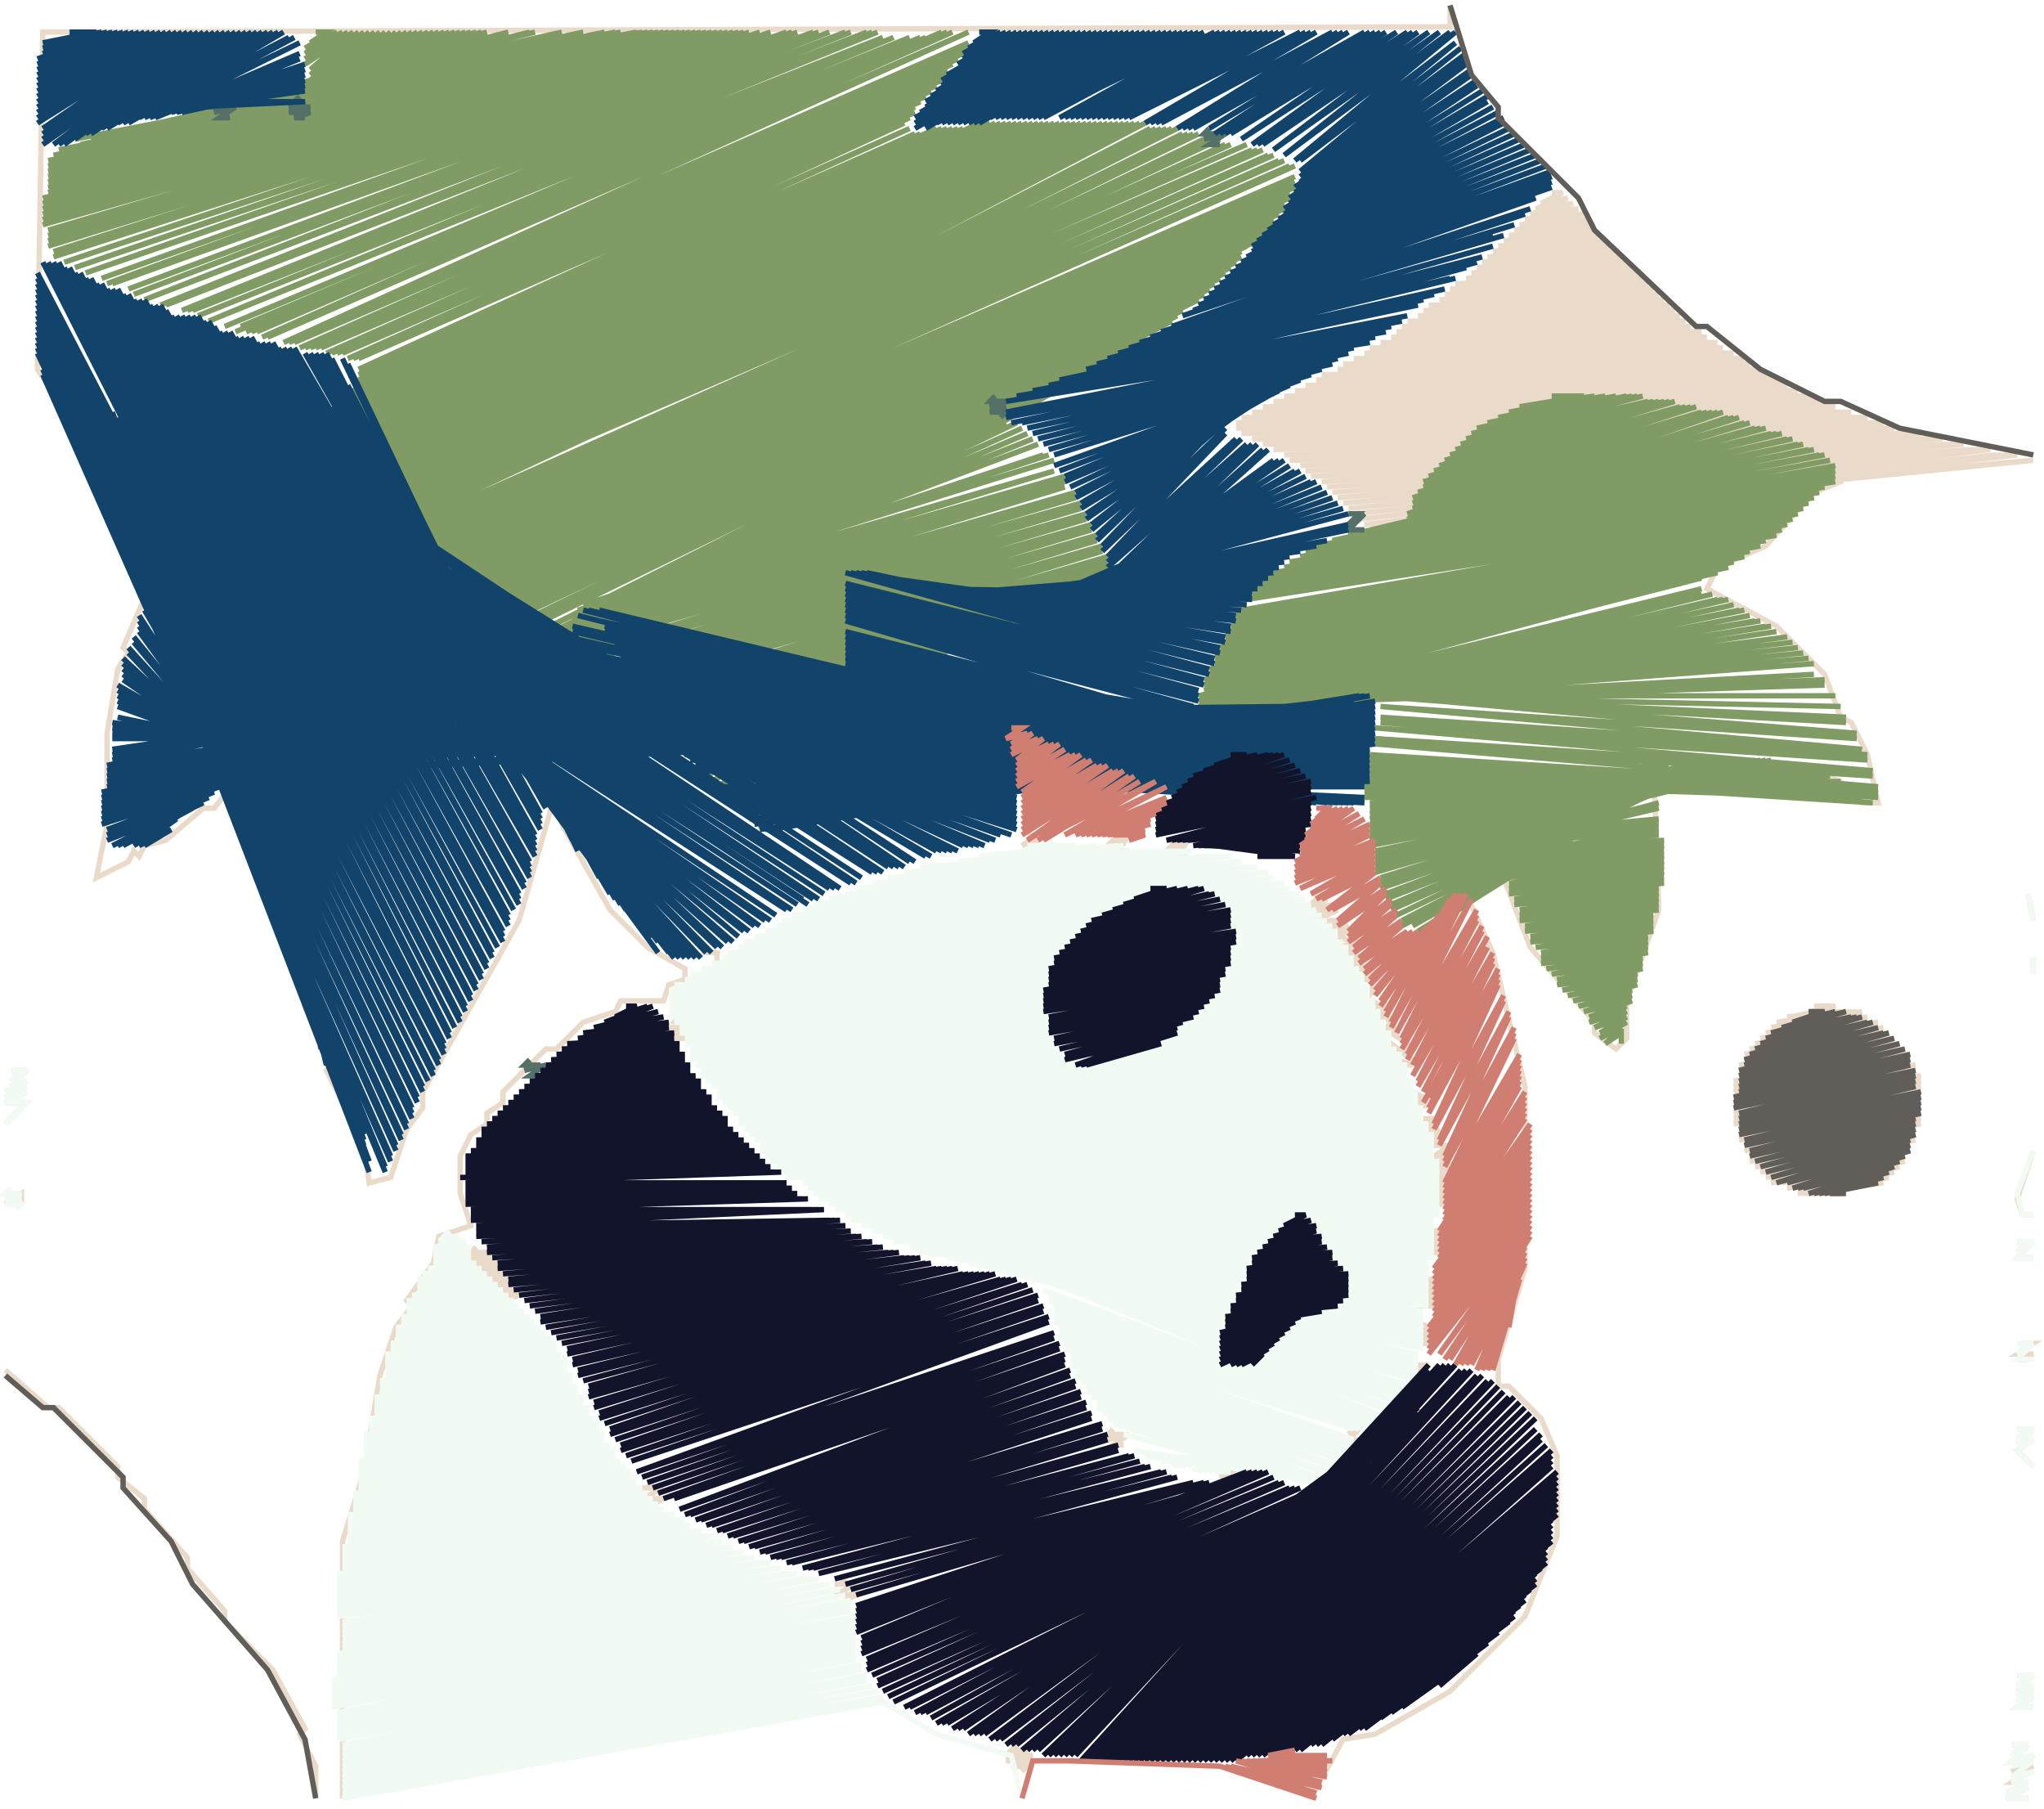 <svg height="338" viewBox="0 0 382 338" width="382" xmlns="http://www.w3.org/2000/svg">
<rect fill="white" height="100%" width="100%"/>
<path d="M271,1 L271,5 L8,6 L7,69 L9,72 L18,76 L19,78 L20,77 L28,82 L40,86 L40,90 L32,100 L23,121 L24,122 L22,125 L20,137 L20,154 L18,164 L24,161 L25,159 L26,160 L27,158 L31,157 L38,151 L40,151 L44,146 L46,146 L51,141 L52,137 L55,137 L55,178 L57,188 L62,199 L61,200 L68,214 L69,221 L73,220 L76,211 L79,207 L79,204 L97,172 L103,151 L105,151 L105,154 L114,170 L121,177 L128,181 L128,183 L125,184 L124,187 L116,187 L115,189 L109,191 L104,196 L102,196 L94,204 L94,206 L91,208 L91,210 L88,212 L86,216 L86,223 L88,229 L82,231 L81,236 L76,243 L77,244 L74,248 L71,257 L68,275 L64,288 L64,336" fill="none" stroke="rgb(233, 218, 202)" stroke-width="1"/>
<path d="M290,36 L292,36 L288,38 L293,37 L287,39 L294,38 L286,40 L295,39 L285,41 L296,40 L284,42 L297,41 L283,43 L298,42 L282,44 L298,43 L281,45 L299,44 L280,46 L300,45 L279,47 L301,46 L278,48 L302,47 L277,49 L303,48 L276,50 L304,49 L275,51 L305,50 L274,52 L306,51 L273,53 L307,52 L272,53 L308,53 L271,54 L309,54 L270,55 L310,55 L269,56 L311,56 L268,57 L312,57 L267,57 L313,58 L266,58 L314,59 L265,59 L315,60 L264,60 L316,61 L263,60 L317,62 L262,61 L318,62 L261,62 L319,63 L260,63 L320,64 L259,64 L321,64 L258,64 L322,65 L257,65 L323,66 L256,65 L324,66 L255,66 L325,67 L254,67 L326,67 L253,67 L327,68 L252,68 L328,69 L251,68 L329,69 L250,69 L330,70 L249,70 L331,70 L248,70 L332,71 L247,70 L333,71 L246,71 L334,72 L245,72 L335,73 L244,72 L336,73 L243,73 L337,74 L242,73 L338,74 L241,74 L339,74 L240,74 L340,75 L239,75 L341,75 L238,75 L342,76 L237,76 L343,76 L236,76 L344,77 L235,77 L345,77 L234,77 L346,77 L233,78 L347,78 L232,78 L348,78 L231,79 L349,78 L231,80 L350,79 L232,81 L351,79 L234,82 L352,79 L235,82 L353,80 L236,83 L354,80 L237,83 L355,81 L238,84 L357,81 L240,85 L358,81 L241,86 L359,81 L242,86 L360,82 L243,87 L361,82 L244,88 L362,82 L245,89 L363,82 L246,89 L364,83 L247,90 L365,83 L248,91 L366,83 L249,92 L367,83 L250,93 L368,84 L251,94 L369,84 L252,95 L370,84 L253,96 L371,84 L254,97 L372,84 L255,98 L373,85 L256,98 L374,85 L257,98 L375,85 L258,98 L376,85 L259,98 L377,85 L260,98 L380,86 L262,96 L265,90 L277,78 L292,73 L305,73 L316,75 L342,85 L344,87 L344,90 L339,92 L330,102 L321,106 L319,110 L332,117 L341,126 L344,134 L346,135 L349,141 L351,150 L348,150 L344,146 L336,143 L309,142 L310,170 L304,187 L304,194 L302,196 L298,193 L298,191 L286,177 L281,164 L281,157 L278,156 L276,161 L274,162 L274,167 L279,178 L285,203 L285,237 L280,254 L280,259 L282,259 L288,265 L291,272 L291,287 L285,302 L271,316 L257,324 L251,325 L245,336" fill="none" stroke="rgb(233, 218, 202)" stroke-width="1"/>
<path d="M192,156 L194,156 L191,158 L195,156 L192,159 L194,159" fill="none" stroke="rgb(233, 218, 202)" stroke-width="1"/>
<path d="M207,156 L209,156 L207,158 L210,156 L207,159 L211,156 L209,159 L211,159" fill="none" stroke="rgb(233, 218, 202)" stroke-width="1"/>
<path d="M218,157 L220,157 L218,159 L221,157 L218,160 L222,157 L220,160 L222,160" fill="none" stroke="rgb(233, 218, 202)" stroke-width="1"/>
<path d="M245,167 L247,167 L245,169 L248,168 L245,170 L249,169 L246,171 L250,170 L246,172 L251,172 L247,173 L252,173 L248,174 L253,174 L249,175 L254,176 L250,177 L254,177 L251,178 L254,178 L251,179 L254,179 L252,180 L256,181 L253,182 L257,181 L254,183 L258,183 L254,184 L258,184 L254,185 L258,185 L255,186 L258,188 L257,189 L259,187 L257,190 L260,188 L257,191 L261,190 L258,193 L261,192 L260,193 L263,195 L262,196 L264,196 L261,196 L264,198 L260,195 L261,198 L264,199 L261,199 L262,200" fill="none" stroke="rgb(233, 218, 202)" stroke-width="1"/>
<path d="M379,167 L380,172" fill="none" stroke="rgb(233, 218, 202)" stroke-width="1"/>
<path d="M204,168 L203,169 L206,169 L203,170 L206,170 L203,171 L206,171 L205,172" fill="none" stroke="rgb(233, 218, 202)" stroke-width="1"/>
<path d="M131,178 L134,178 L134,181 L131,182" fill="none" stroke="rgb(233, 218, 202)" stroke-width="1"/>
<path d="M380,179 L380,182" fill="none" stroke="rgb(233, 218, 202)" stroke-width="1"/>
<path d="M339,188 L343,188 L335,190 L344,189 L334,190 L345,189 L333,191 L346,189 L332,191 L347,189 L331,192 L348,189 L330,193 L349,190 L329,194 L350,191 L328,195 L351,191 L327,196 L352,192 L326,197 L353,193 L326,198 L354,194 L325,199 L355,195 L325,200 L356,196 L325,201 L357,197 L324,202 L357,198 L324,203 L358,199 L324,204 L358,200 L324,205 L359,201 L324,206 L359,202 L324,207 L359,203 L324,208 L359,204 L324,209 L359,205 L324,210 L359,206 L325,211 L359,207 L325,212 L359,208 L325,213 L359,209 L326,214 L359,210 L326,215 L358,211 L327,216 L358,212 L327,217 L358,213 L328,218 L357,214 L329,219 L357,215 L330,220 L356,216 L331,221 L356,217 L333,221 L355,218 L334,222 L354,219 L335,222 L353,220 L336,223 L352,221 L337,223 L350,221 L338,223 L344,223" fill="none" stroke="rgb(233, 218, 202)" stroke-width="1"/>
<path d="M222,189 L224,189 L222,191 L225,189 L222,192 L225,192" fill="none" stroke="rgb(233, 218, 202)" stroke-width="1"/>
<path d="M127,190 L126,191 L128,192 L125,192 L128,193 L125,193 L128,194 L126,194" fill="none" stroke="rgb(233, 218, 202)" stroke-width="1"/>
<path d="M2,200 L4,200 L2,202 L5,200 L2,203 L5,202 L1,204 L5,203 L1,205 L5,204 L1,206 L5,206 L1,210" fill="none" stroke="rgb(233, 218, 202)" stroke-width="1"/>
<path d="M264,204 L266,205 L264,206 L267,205 L265,207 L268,206" fill="none" stroke="rgb(233, 218, 202)" stroke-width="1"/>
<path d="M266,209 L268,209 L266,211 L269,209 L266,212 L269,211 L267,213 L270,212 L267,214 L271,214 L268,216 L271,215 L268,217 L271,216 L268,218 L271,217 L268,219 L271,218 L268,220 L271,219 L268,221 L271,220 L268,222 L271,221 L268,223 L271,222 L268,224 L271,223 L268,225 L271,225" fill="none" stroke="rgb(233, 218, 202)" stroke-width="1"/>
<path d="M380,215 L377,224 L378,227 L380,227" fill="none" stroke="rgb(233, 218, 202)" stroke-width="1"/>
<path d="M1,223 L3,223 L1,225 L4,223 L4,225" fill="none" stroke="rgb(233, 218, 202)" stroke-width="1"/>
<path d="M267,230 L269,230 L267,232 L270,230 L267,233 L270,232 L267,234 L270,234" fill="none" stroke="rgb(233, 218, 202)" stroke-width="1"/>
<path d="M380,230" fill="none" stroke="rgb(233, 218, 202)" stroke-width="1"/>
<path d="M377,232 L379,232 L377,234 L380,232 L377,235 L380,235" fill="none" stroke="rgb(233, 218, 202)" stroke-width="1"/>
<path d="M86,233" fill="none" stroke="rgb(233, 218, 202)" stroke-width="1"/>
<path d="M89,233 L88,234 L91,234 L88,235 L92,235 L88,236 L93,236 L88,237 L93,237 L89,238 L94,238 L90,239 L95,239 L91,240 L96,240 L92,241 L97,241 L93,242 L97,242 L94,243 L96,243" fill="none" stroke="rgb(233, 218, 202)" stroke-width="1"/>
<path d="M251,234 L250,235 L252,235 L249,235 L253,235 L249,237 L253,237 L251,238" fill="none" stroke="rgb(233, 218, 202)" stroke-width="1"/>
<path d="M242,235 L241,236 L244,236 L241,237 L244,237 L241,238 L244,239" fill="none" stroke="rgb(233, 218, 202)" stroke-width="1"/>
<path d="M266,239 L268,239 L266,241 L269,239 L266,242 L269,241 L266,243 L269,242 L266,244 L269,244" fill="none" stroke="rgb(233, 218, 202)" stroke-width="1"/>
<path d="M265,247 L267,248 L265,249 L268,248 L265,250 L268,250 L265,251 L267,251" fill="none" stroke="rgb(233, 218, 202)" stroke-width="1"/>
<path d="M378,251 L380,251 L377,253 L380,253 L377,254 L379,254" fill="none" stroke="rgb(233, 218, 202)" stroke-width="1"/>
<path d="M235,253 L237,253 L235,255 L238,253 L235,256 L238,256" fill="none" stroke="rgb(233, 218, 202)" stroke-width="1"/>
<path d="M264,255 L266,255 L264,257 L267,255 L265,258 L267,257" fill="none" stroke="rgb(233, 218, 202)" stroke-width="1"/>
<path d="M1,256 L9,263 L11,263 L22,274 L22,276 L27,280 L27,282 L35,291 L35,293 L42,301 L42,303 L51,312 L57,323 L56,324 L59,330 L59,336" fill="none" stroke="rgb(233, 218, 202)" stroke-width="1"/>
<path d="M229,265 L228,266 L230,266 L228,267 L231,267 L228,268 L231,268 L228,269 L230,269" fill="none" stroke="rgb(233, 218, 202)" stroke-width="1"/>
<path d="M252,266 L254,266 L252,268 L255,266 L252,269 L255,269" fill="none" stroke="rgb(233, 218, 202)" stroke-width="1"/>
<path d="M208,267 L207,268 L210,268 L207,269 L211,268 L208,270 L210,270" fill="none" stroke="rgb(233, 218, 202)" stroke-width="1"/>
<path d="M377,267 L379,267 L377,269 L380,267 L377,270 L380,269 L377,271 L380,274" fill="none" stroke="rgb(233, 218, 202)" stroke-width="1"/>
<path d="M230,273 L229,274 L231,274 L228,274 L232,274 L228,276 L232,276 L230,277" fill="none" stroke="rgb(233, 218, 202)" stroke-width="1"/>
<path d="M122,277 L121,278 L123,278 L120,278 L124,278 L120,280 L124,280 L122,281" fill="none" stroke="rgb(233, 218, 202)" stroke-width="1"/>
<path d="M158,295 L157,296 L159,296 L156,296 L160,296 L156,298 L160,298 L158,299" fill="none" stroke="rgb(233, 218, 202)" stroke-width="1"/>
<path d="M377,313 L379,313 L377,315 L380,313 L377,316 L380,315 L377,317 L380,316 L377,318 L380,317 L377,319 L380,319" fill="none" stroke="rgb(233, 218, 202)" stroke-width="1"/>
<path d="M190,326 L189,327 L192,327 L188,328 L193,328 L188,329 L193,329 L189,330 L192,330 L191,331" fill="none" stroke="rgb(233, 218, 202)" stroke-width="1"/>
<path d="M376,326 L378,326 L376,328 L379,326 L376,329 L380,328 L376,331 L380,330 L376,332 L379,331 L376,333 L379,333 L375,335 L379,334 L375,336 L379,336" fill="none" stroke="rgb(233, 218, 202)" stroke-width="1"/>
<path d="M192,158 L201,158 L183,160 L205,158 L179,161 L209,158 L175,162 L210,158 L174,162 L211,159 L173,162 L212,159 L172,162 L213,159 L171,163 L214,159 L170,163 L215,159 L169,163 L216,159 L168,164 L217,159 L167,164 L218,159 L166,164 L219,159 L165,165 L220,159 L164,165 L221,159 L163,165 L222,159 L162,166 L223,159 L161,166 L224,160 L160,166 L225,160 L159,167 L226,160 L158,167 L227,160 L157,168 L228,160 L156,168 L229,160 L155,168 L230,160 L154,169 L231,161 L153,169 L232,161 L152,169 L233,162 L151,170 L234,162 L150,170 L235,162 L149,171 L236,163 L148,171 L237,163 L147,172 L238,164 L146,172 L239,165 L145,173 L240,165 L144,174 L241,166 L143,174 L242,167 L142,175 L243,167 L141,175 L244,168 L140,176 L245,169 L139,176 L246,170 L138,177 L247,171 L137,178 L248,172 L136,178 L249,173 L135,179 L250,174 L134,180 L250,175 L133,180 L251,176 L132,181 L252,177 L131,181 L252,178 L130,182 L253,179 L129,182 L253,180 L128,183 L254,181 L127,184 L255,182 L126,184 L255,183 L125,185 L256,184 L125,186 L256,185 L125,187 L256,186 L125,188 L257,187 L125,189 L257,188 L125,190 L258,189 L126,191 L258,190 L127,192 L259,191 L127,193 L259,192 L128,194 L260,193 L128,195 L260,194 L129,196 L260,195 L129,197 L261,196 L129,198 L262,197 L130,199 L262,198 L131,200 L263,199 L131,201 L263,200 L132,202 L263,201 L133,203 L264,202 L134,204 L264,203 L134,205 L265,204 L135,206 L265,205 L136,207 L265,206 L137,208 L266,207 L138,209 L266,208 L138,210 L266,209 L139,211 L267,210 L140,212 L267,211 L141,213 L268,212 L142,214 L268,213 L142,215 L268,214 L143,216 L268,215 L144,217 L268,216 L145,218 L269,217 L146,219 L269,218 L147,220 L269,219 L149,220 L269,220 L150,221 L269,221 L151,222 L269,222 L152,223 L269,223 L153,224 L269,224 L154,224 L269,225 L155,225 L269,226 L156,226 L269,227 L157,226 L268,228 L158,227 L268,229 L159,228 L268,230 L160,228 L268,231 L161,229 L268,232 L162,229 L268,233 L163,230 L268,234 L164,230 L268,235 L165,231 L267,236 L166,231 L267,237 L167,232 L267,238 L168,232 L267,239 L169,232 L267,240 L170,233 L267,241 L171,233 L267,242 L172,234 L267,243 L173,234 L267,244 L174,234 L266,245 L175,234 L266,246 L176,234 L266,247 L177,235 L266,248 L178,235 L266,249 L179,235 L266,250 L180,235 L266,251 L181,236 L266,252 L182,236 L265,253 L183,236 L265,254 L184,236 L265,255 L185,237 L265,256 L186,237 L265,257 L187,237 L265,258 L188,237 L264,259 L189,237 L264,260 L190,237 L264,261 L191,238 L264,262 L192,238 L264,263 L193,238 L263,264 L194,238 L263,265 L195,239 L262,266 L195,241 L262,267 L196,242 L260,267 L196,243 L259,267 L197,244 L258,267 L197,245 L257,267 L197,246 L256,267 L197,247 L255,267 L198,248 L254,267 L198,249 L253,267 L198,250 L253,269 L199,251 L253,270 L199,252 L253,271 L200,253 L253,272 L200,254 L254,273 L200,255 L254,274 L201,256 L253,275 L201,257 L252,275 L202,258 L251,276 L203,259 L250,276 L203,260 L249,277 L204,261 L248,277 L205,262 L247,277 L205,263 L246,277 L206,264 L245,277 L207,265 L244,277 L208,266 L242,276 L210,268 L240,276 L212,271 L238,275 L214,272 L237,274 L215,272 L236,274 L216,272 L235,273 L217,273 L234,272 L218,273 L233,270 L219,274 L233,269 L220,274 L232,268 L221,274 L231,267 L222,274 L229,267 L223,275 L228,268 L224,275 L229,270 L225,275 L229,271 L226,275 L230,272 L227,275 L230,273 L228,275 L230,275" fill="none" stroke="rgb(242, 251, 243)" stroke-width="1"/>
<path d="M214,164 L216,164 L212,166 L218,164 L210,167 L219,164 L209,166 L220,164 L208,168 L222,164 L206,169 L224,164 L204,170 L225,165 L203,171 L226,165 L202,172 L227,166 L201,173 L228,166 L200,174 L229,167 L199,175 L230,168 L198,176 L231,169 L197,177 L231,170 L196,178 L231,171 L196,179 L231,172 L195,180 L231,173 L195,181 L231,174 L195,182 L231,175 L194,183 L231,176 L194,184 L231,177 L194,185 L231,178 L194,186 L231,179 L194,187 L231,180 L194,188 L231,181 L194,189 L231,182 L194,190 L230,183 L194,191 L230,184 L195,192 L229,185 L195,193 L228,186 L195,194 L227,187 L196,195 L227,188 L196,196 L226,189 L197,197 L225,190 L197,198 L225,191 L198,199 L224,192 L199,200 L223,193 L200,201 L221,193 L201,202 L220,194 L205,202 L217,196 L205,200 L216,197 L205,199 L215,197 L205,198 L214,197 L205,197 L213,197 L205,196 L213,195 L205,195 L212,194 L205,194 L212,193 L205,193 L211,192 L206,192 L208,191" fill="none" stroke="rgb(242, 251, 243)" stroke-width="1"/>
<path d="M379,167 L380,172" fill="none" stroke="rgb(242, 251, 243)" stroke-width="1"/>
<path d="M380,179 L380,182" fill="none" stroke="rgb(242, 251, 243)" stroke-width="1"/>
<path d="M2,200 L4,200 L2,202 L5,200 L2,203 L5,202 L1,204 L5,203 L1,205 L5,204 L1,206 L5,206 L1,210" fill="none" stroke="rgb(242, 251, 243)" stroke-width="1"/>
<path d="M380,215 L377,223 L378,227 L380,227" fill="none" stroke="rgb(242, 251, 243)" stroke-width="1"/>
<path d="M2,222 L1,223 L4,223 L1,224 L4,224 L1,225 L4,225 L3,226" fill="none" stroke="rgb(242, 251, 243)" stroke-width="1"/>
<path d="M242,226 L244,226 L241,228 L245,226 L239,229 L246,227 L238,230 L247,228 L237,231 L247,229 L236,231 L248,230 L235,232 L249,231 L234,233 L249,232 L233,234 L250,233 L232,235 L251,234 L232,236 L252,235 L232,237 L253,236 L231,238 L253,237 L231,239 L254,238 L230,240 L254,239 L230,241 L254,240 L230,242 L254,241 L229,243 L253,242 L229,244 L252,243 L228,245 L251,244 L228,246 L250,245 L227,247 L248,246 L227,248 L247,246 L226,249 L246,246 L226,250 L245,247 L226,251 L244,247 L226,252 L243,248 L226,253 L242,248 L226,254 L241,249 L227,255 L240,250 L227,256 L239,251 L228,257 L239,253 L230,257 L238,254 L231,257 L238,255 L234,257" fill="none" stroke="rgb(242, 251, 243)" stroke-width="1"/>
<path d="M84,230 L83,231 L86,231 L82,232 L87,232 L81,233 L88,233 L81,234 L88,234 L81,235 L88,235 L81,236 L89,236 L80,237 L90,237 L79,238 L91,238 L78,239 L92,239 L78,240 L93,240 L78,241 L94,241 L77,242 L95,242 L76,243 L96,243 L76,244 L97,244 L76,245 L98,245 L75,246 L99,246 L75,247 L100,247 L74,248 L101,248 L74,249 L102,249 L74,250 L103,250 L73,251 L104,251 L73,252 L104,252 L72,253 L105,253 L72,254 L106,254 L72,255 L106,255 L72,256 L106,256 L72,257 L107,257 L71,258 L107,258 L71,259 L108,259 L71,260 L108,260 L70,261 L109,261 L70,262 L109,262 L70,263 L110,263 L70,264 L110,264 L69,265 L111,265 L69,266 L112,266 L69,267 L112,267 L68,268 L113,268 L68,269 L113,269 L68,270 L114,270 L68,271 L115,271 L68,272 L115,272 L67,273 L116,273 L67,274 L117,274 L67,275 L118,275 L67,276 L119,276 L67,277 L119,277 L67,278 L120,278 L66,279 L121,279 L66,280 L122,280 L66,281 L123,281 L66,282 L124,282 L65,283 L125,283 L65,284 L126,283 L65,285 L127,284 L65,286 L128,284 L65,287 L129,285 L65,288 L130,286 L64,289 L131,286 L64,290 L132,287 L64,291 L133,287 L64,292 L134,288 L64,293 L135,288 L63,294 L136,289 L63,295 L137,289 L63,296 L138,290 L63,297 L139,290 L63,298 L140,291 L63,299 L141,291 L63,300 L142,292 L63,301 L143,292 L63,302 L144,292 L64,303 L145,293 L64,304 L146,293 L64,305 L147,294 L64,306 L148,294 L64,307 L149,294 L64,308 L150,295 L63,309 L151,295 L63,310 L152,295 L63,311 L153,295 L63,312 L154,296 L63,313 L155,296 L62,314 L156,297 L62,315 L157,297 L62,316 L158,298 L62,317 L159,299 L62,318 L159,300 L62,319 L159,301 L63,320 L160,302 L63,321 L160,303 L63,322 L160,304 L63,323 L160,305 L63,324 L160,306 L63,325 L160,307 L64,326 L160,308 L64,327 L160,309 L64,328 L160,310 L64,329 L161,311 L64,330 L161,312 L64,331 L162,313 L64,332 L162,314 L64,333 L163,315 L64,334 L164,316 L64,335 L165,317 L64,336 L165,318 L175,324 L189,328 L191,336" fill="none" stroke="rgb(242, 251, 243)" stroke-width="1"/>
<path d="M380,230" fill="none" stroke="rgb(242, 251, 243)" stroke-width="1"/>
<path d="M377,232 L379,232 L377,234 L380,232 L377,235 L380,235" fill="none" stroke="rgb(242, 251, 243)" stroke-width="1"/>
<path d="M377,251 L379,251 L377,253 L380,251 L377,254 L380,254" fill="none" stroke="rgb(242, 251, 243)" stroke-width="1"/>
<path d="M377,267 L379,267 L377,269 L380,267 L377,270 L380,269 L377,271 L380,274" fill="none" stroke="rgb(242, 251, 243)" stroke-width="1"/>
<path d="M377,313 L379,313 L377,315 L380,313 L377,316 L380,315 L377,317 L380,316 L377,318 L380,317 L377,319 L380,319" fill="none" stroke="rgb(242, 251, 243)" stroke-width="1"/>
<path d="M376,326 L378,326 L376,328 L379,326 L376,329 L380,328 L376,330 L380,329 L376,332 L380,331 L376,333 L379,333 L375,335 L379,334 L375,336 L379,336" fill="none" stroke="rgb(242, 251, 243)" stroke-width="1"/>
<path d="M59,6 L61,6 L58,8 L62,6 L57,9 L63,6 L57,10 L64,6 L57,11 L65,6 L57,12 L66,6 L58,13 L67,6 L58,14 L68,6 L58,15 L69,6 L58,16 L70,6 L58,17 L71,6 L58,18 L72,6 L58,19 L73,6 L58,20 L74,6 L57,21 L75,6 L55,21 L76,6 L54,21 L77,6 L53,21 L78,6 L52,21 L79,6 L51,21 L80,6 L50,21 L81,6 L49,21 L82,6 L48,21 L83,6 L47,21 L84,6 L46,21 L85,6 L45,21 L86,6 L44,21 L87,6 L43,21 L88,6 L42,21 L89,6 L41,21 L90,6 L40,21 L91,6 L36,21 L95,6 L35,22 L99,6 L31,23 L100,6 L30,23 L105,6 L25,24 L109,6 L21,25 L113,6 L17,26 L115,6 L15,27 L116,6 L14,26 L119,6 L11,28 L120,6 L10,29 L121,6 L9,30 L122,6 L9,31 L123,6 L9,32 L124,6 L9,33 L125,6 L9,34 L126,6 L9,35 L127,6 L9,36 L128,6 L8,37 L129,6 L8,38 L130,6 L8,39 L131,6 L8,40 L132,6 L8,41 L133,6 L8,42 L134,6 L9,43 L135,6 L9,44 L136,6 L9,45 L137,6 L9,46 L138,6 L10,47 L139,6 L10,48 L140,6 L12,49 L142,6 L14,50 L144,6 L16,51 L147,6 L19,52 L148,6 L20,53 L149,6 L21,53 L152,6 L24,54 L153,6 L25,55 L155,6 L27,56 L158,6 L30,57 L159,6 L31,57 L162,6 L34,58 L163,6 L35,58 L164,6 L36,58 L165,7 L37,59 L167,7 L39,60 L170,7 L42,61 L172,7 L44,62 L173,7 L45,61 L174,7 L46,62 L175,7 L47,62 L176,6 L48,62 L177,6 L49,63 L178,6 L50,63 L181,6 L53,64 L181,8 L54,64 L181,9 L55,64 L180,10 L56,65 L179,11 L57,65 L178,12 L58,65 L177,13 L59,65 L177,14 L60,65 L176,15 L61,66 L175,16 L62,66 L174,17 L63,66 L173,18 L64,66 L172,19 L65,67 L171,20 L66,67 L171,21 L67,67 L170,22 L67,69 L169,23 L67,70 L170,24 L67,71 L171,25 L66,72 L172,25 L66,73 L173,25 L65,74 L174,25 L64,75 L175,24 L64,76 L176,24 L63,77 L177,24 L63,78 L178,24 L62,79 L179,24 L61,80 L180,24 L60,81 L181,24 L59,82 L182,24 L58,83 L183,23 L58,84 L184,23 L57,85 L185,23 L57,86 L186,23 L57,87 L187,23 L56,88 L188,23 L56,89 L189,23 L55,90 L190,23 L55,91 L191,23 L54,92 L192,23 L54,93 L193,23 L53,94 L194,23 L53,95 L195,23 L53,96 L196,23 L52,97 L197,23 L52,98 L198,23 L51,99 L199,23 L51,100 L200,23 L51,101 L201,23 L51,102 L202,23 L50,103 L203,23 L50,104 L204,23 L50,105 L205,23 L50,106 L206,23 L52,106 L207,23 L53,106 L208,23 L54,106 L209,23 L55,106 L210,23 L56,105 L211,23 L57,105 L212,23 L58,105 L213,23 L59,104 L214,23 L60,104 L215,24 L61,104 L216,24 L62,104 L217,24 L63,103 L218,24 L64,102 L219,24 L65,102 L220,24 L66,102 L221,25 L67,101 L222,25 L68,101 L223,25 L69,101 L224,25 L70,100 L225,26 L71,100 L226,26 L72,99 L227,26 L73,99 L228,26 L74,98 L229,27 L75,97 L230,27 L76,95 L233,27 L79,95 L234,28 L79,97 L235,28 L78,98 L236,28 L78,99 L237,29 L77,100 L238,29 L77,101 L239,30 L77,102 L240,30 L76,103 L241,31 L76,104 L242,31 L76,105 L242,33 L76,106 L242,34 L76,107 L242,35 L75,108 L241,36 L75,109 L241,37 L75,110 L240,38 L75,111 L240,39 L75,112 L239,40 L74,113 L238,41 L74,114 L238,42 L74,115 L237,43 L74,116 L236,44 L74,117 L235,45 L74,118 L233,46 L74,119 L232,47 L74,120 L232,48 L74,121 L231,49 L74,122 L230,50 L74,123 L229,51 L74,124 L228,52 L74,125 L227,53 L74,126 L226,54 L75,127 L225,55 L75,128 L224,56 L75,129 L222,57 L75,131 L221,58 L76,132 L220,59 L76,133 L219,60 L76,134 L217,61 L76,136 L216,63 L77,137 L215,62 L77,138 L214,63 L77,139 L213,64 L78,140 L212,64 L78,141 L211,65 L79,142 L210,65 L80,142 L208,66 L83,141 L206,67 L84,139 L204,69 L86,139 L203,69 L87,138 L201,70 L89,137 L200,70 L90,136 L198,71 L92,135 L197,71 L93,133 L196,71 L95,133 L194,72 L96,132 L193,73 L97,131 L192,73 L98,130 L191,73 L99,129 L190,74 L100,127 L189,74 L101,125 L187,74 L102,124 L186,75 L103,123 L186,77 L103,122 L187,78 L104,121 L188,79 L105,120 L190,79 L105,119 L191,80 L106,118 L192,81 L107,117 L193,82 L107,116 L194,83 L108,115 L195,85 L108,114 L196,85 L109,113 L197,86 L111,113 L197,88 L112,114 L199,89 L112,115 L199,90 L113,116 L199,91 L114,117 L201,92 L114,118 L201,93 L114,119 L202,94 L115,120 L202,95 L115,121 L203,96 L116,122 L203,97 L116,123 L204,98 L117,124 L204,99 L118,125 L205,100 L118,126 L205,101 L119,127 L206,102 L119,128 L206,103 L121,129 L207,104 L121,130 L207,105 L121,131 L207,106 L122,132 L207,107 L123,133 L207,108 L124,134 L207,109 L124,135 L207,110 L125,136 L205,110 L126,137 L204,110 L126,138 L203,110 L127,139 L202,110 L128,140 L201,110 L129,141 L200,110 L130,142 L199,110 L130,143 L198,110 L131,144 L197,110 L132,145 L196,111 L133,146 L195,111 L134,147 L194,111 L135,148 L193,111 L136,149 L192,111 L137,150 L191,111 L138,151 L190,111 L139,152 L189,111 L140,153 L188,111 L141,154 L187,111 L142,155 L186,111 L145,155 L184,111 L146,153 L183,111 L147,152 L182,111 L147,151 L181,111 L148,150 L180,111 L148,149 L179,111 L149,148 L178,111 L149,147 L177,111 L150,146 L176,111 L150,145 L175,110 L151,144 L174,110 L151,143 L173,110 L152,142 L172,110 L152,141 L171,110 L153,140 L170,109 L153,139 L169,109 L154,138 L168,109 L154,137 L167,108 L154,136 L166,108 L155,135 L165,108 L155,134 L164,108 L155,133 L163,107 L155,132 L162,107 L156,131 L161,107 L156,130 L160,106 L156,129 L159,106 L157,128 L157,106 L157,126 L157,108 L157,125 L157,109 L157,124 L157,110 L158,117" fill="none" stroke="rgb(129, 155, 101)" stroke-width="1"/>
<path d="M290,74 L296,74 L284,76 L298,74 L282,77 L300,74 L280,78 L302,74 L278,79 L304,74 L276,80 L305,74 L275,81 L306,74 L274,82 L307,74 L273,83 L308,75 L272,84 L309,75 L271,85 L310,75 L270,86 L311,75 L269,87 L312,75 L268,88 L313,75 L267,89 L314,76 L266,90 L315,76 L266,91 L316,76 L265,92 L317,76 L264,93 L318,77 L264,94 L319,77 L264,95 L320,77 L263,96 L321,77 L263,97 L322,77 L262,98 L323,78 L261,99 L324,78 L260,99 L325,78 L259,99 L326,79 L258,99 L327,79 L257,100 L328,80 L256,100 L329,80 L255,100 L330,80 L254,100 L331,81 L253,100 L332,81 L252,100 L333,81 L251,101 L334,82 L250,101 L335,82 L249,101 L336,83 L248,102 L337,83 L247,102 L338,84 L246,102 L339,84 L245,103 L340,85 L244,103 L341,85 L243,104 L342,86 L242,105 L343,87 L241,105 L343,88 L240,106 L343,89 L239,107 L343,90 L238,107 L341,91 L237,108 L340,92 L236,109 L339,93 L235,110 L338,94 L234,111 L337,95 L233,112 L336,96 L232,114 L335,97 L231,115 L334,98 L231,116 L333,99 L230,117 L332,100 L229,118 L331,100 L229,119 L330,101 L229,120 L329,102 L228,121 L328,102 L227,122 L327,103 L227,123 L326,104 L227,124 L325,104 L226,125 L324,105 L226,126 L323,106 L225,127 L322,106 L225,128 L321,107 L225,129 L320,107 L224,130 L319,107 L224,131 L318,108 L224,132 L317,108 L224,133 L318,110 L224,134 L318,111 L226,134 L320,111 L227,134 L321,112 L228,134 L322,112 L229,134 L323,112 L230,134 L324,113 L231,133 L325,114 L232,133 L326,114 L233,133 L327,115 L234,133 L328,116 L235,132 L329,116 L236,132 L330,117 L237,132 L331,117 L238,132 L332,118 L239,132 L334,119 L241,131 L335,120 L242,131 L336,121 L243,131 L337,122 L244,131 L338,123 L245,131 L339,124 L246,131 L339,126 L247,131 L341,127 L248,131 L341,128 L249,130 L343,130 L251,130 L344,132 L253,130 L345,134 L255,130 L345,135 L256,130 L347,137 L258,130 L347,138 L258,132 L348,140 L258,134 L349,141 L258,135 L349,142 L257,136 L350,144 L257,138 L350,145 L257,139 L351,147 L256,141 L351,148 L256,142 L351,149 L256,143 L350,150 L256,144 L348,149 L256,145 L347,149 L255,146 L346,148 L255,147 L345,147 L255,148 L344,146 L255,149 L343,146 L256,150 L342,145 L256,151 L341,145 L256,152 L340,144 L256,153 L339,144 L256,154 L338,144 L256,155 L337,144 L256,156 L336,143 L256,157 L335,143 L256,158 L334,143 L257,159 L333,143 L257,160 L332,143 L257,161 L331,142 L257,162 L330,142 L257,163 L329,142 L258,164 L328,142 L258,165 L327,142 L258,166 L326,142 L259,167 L325,142 L259,168 L324,142 L260,169 L323,142 L260,170 L322,142 L261,171 L321,142 L262,172 L320,142 L262,173 L319,142 L264,173 L318,142 L265,174 L317,142 L266,174 L316,142 L267,173 L315,142 L268,173 L314,141 L269,172 L313,141 L269,170 L312,142 L270,169 L311,142 L271,167 L309,142 L272,166 L309,144 L273,164 L309,146 L274,162 L309,148 L275,160 L310,150 L276,159 L310,151 L277,157 L310,153 L278,156 L310,154 L280,156 L310,155 L281,157 L310,156 L281,159 L311,157 L281,160 L311,158 L281,161 L311,159 L281,162 L311,160 L281,163 L311,161 L281,164 L311,162 L282,165 L311,163 L282,166 L311,164 L282,167 L311,165 L283,168 L310,166 L283,169 L310,167 L284,170 L310,168 L284,171 L310,169 L284,172 L310,170 L285,173 L309,171 L285,174 L309,172 L286,175 L309,173 L286,176 L309,174 L287,177 L308,175 L288,178 L308,176 L288,179 L308,177 L288,180 L308,178 L289,181 L307,179 L290,182 L307,180 L291,183 L307,181 L291,184 L306,182 L292,185 L306,183 L293,186 L306,184 L294,187 L305,185 L295,188 L305,186 L296,189 L305,187 L297,190 L304,188 L297,191 L304,189 L298,192 L304,190 L299,193 L304,191 L299,194 L303,192 L300,195 L303,193 L303,195" fill="none" stroke="rgb(129, 155, 101)" stroke-width="1"/>
<path d="M56,18 L55,19 L57,19 L54,20 L58,20 L54,21 L58,21 L55,22 L57,22" fill="none" stroke="rgb(84, 112, 103)" stroke-width="1"/>
<path d="M41,19 L40,20 L43,20 L40,21 L44,20 L41,22 L43,22" fill="none" stroke="rgb(84, 112, 103)" stroke-width="1"/>
<path d="M226,24 L225,25 L228,25 L225,26 L229,25 L226,27 L228,27" fill="none" stroke="rgb(84, 112, 103)" stroke-width="1"/>
<path d="M186,74 L185,75 L188,75 L185,76 L188,76 L185,77 L188,77 L187,78" fill="none" stroke="rgb(84, 112, 103)" stroke-width="1"/>
<path d="M252,96 L254,96 L252,98 L255,96 L252,99 L255,99" fill="none" stroke="rgb(84, 112, 103)" stroke-width="1"/>
<path d="M53,105 L55,105 L53,107 L56,105 L53,108 L56,107 L52,109 L56,108 L48,109 L48,106 L51,106" fill="none" stroke="rgb(84, 112, 103)" stroke-width="1"/>
<path d="M223,133 L222,134 L225,134 L222,135 L226,134 L223,136 L225,136" fill="none" stroke="rgb(84, 112, 103)" stroke-width="1"/>
<path d="M99,198 L98,199 L101,199 L98,200 L102,199 L99,201 L101,201" fill="none" stroke="rgb(84, 112, 103)" stroke-width="1"/>
<path d="M13,6 L18,6 L8,8 L19,6 L8,9 L20,6 L8,10 L21,6 L7,11 L22,6 L7,12 L23,6 L7,13 L24,6 L7,14 L25,6 L7,15 L26,6 L7,16 L27,6 L7,17 L28,6 L7,18 L29,6 L7,19 L30,6 L7,20 L31,6 L7,21 L32,6 L7,22 L33,6 L7,23 L34,6 L8,24 L35,6 L8,25 L36,6 L8,26 L37,6 L8,27 L38,6 L10,27 L39,6 L11,27 L40,6 L12,27 L41,6 L13,26 L42,6 L14,26 L43,6 L15,25 L44,6 L16,25 L45,6 L17,25 L46,6 L18,24 L47,6 L19,24 L48,6 L20,24 L49,6 L21,23 L50,6 L22,23 L51,6 L23,23 L52,6 L24,23 L53,6 L25,22 L54,7 L26,22 L55,7 L27,22 L56,8 L28,22 L56,10 L29,22 L56,11 L30,21 L57,12 L31,21 L57,13 L32,21 L57,14 L33,21 L57,15 L34,21 L57,16 L35,20 L57,17 L36,20 L57,19 L47,19" fill="none" stroke="rgb(18, 67, 106)" stroke-width="1"/>
<path d="M183,6 L185,6 L182,8 L186,6 L181,9 L187,6 L180,10 L188,6 L180,11 L189,6 L179,12 L190,6 L179,13 L191,6 L177,14 L192,6 L176,15 L193,6 L176,16 L194,6 L175,17 L195,6 L174,18 L196,6 L173,19 L197,6 L173,20 L198,6 L172,21 L199,6 L171,22 L200,6 L171,23 L201,6 L171,24 L202,6 L173,24 L203,6 L174,23 L204,6 L175,23 L205,6 L176,23 L206,6 L177,23 L207,6 L178,23 L208,6 L179,23 L209,6 L180,23 L210,6 L181,23 L211,6 L182,23 L212,6 L183,23 L213,6 L184,22 L214,6 L185,22 L215,6 L186,22 L216,6 L187,22 L217,6 L188,22 L218,6 L189,22 L219,6 L190,22 L220,6 L191,22 L221,6 L192,22 L222,6 L193,22 L223,6 L194,22 L224,6 L195,22 L225,6 L196,21 L227,6 L198,22 L228,6 L199,22 L229,6 L200,22 L230,6 L201,22 L231,6 L202,22 L232,6 L203,22 L233,6 L204,22 L234,6 L205,22 L235,6 L206,22 L236,6 L207,22 L237,6 L208,22 L238,6 L209,22 L239,6 L210,22 L240,6 L211,22 L243,6 L214,23 L244,6 L215,23 L245,6 L216,23 L246,6 L217,23 L249,6 L220,24 L250,6 L221,24 L251,6 L222,24 L252,6 L223,24 L255,6 L226,24 L256,6 L227,25 L257,6 L228,25 L258,6 L229,25 L259,6 L230,25 L261,6 L232,26 L263,6 L234,27 L264,6 L235,27 L265,6 L236,27 L267,6 L238,28 L269,6 L240,29 L271,6 L242,30 L272,6 L243,30 L272,8 L243,32 L273,9 L243,33 L274,10 L243,34 L274,11 L242,35 L274,12 L242,36 L275,13 L241,37 L275,14 L241,38 L276,15 L240,39 L276,16 L240,40 L277,17 L239,41 L278,18 L238,42 L278,19 L237,43 L279,20 L236,44 L280,21 L235,45 L281,22 L234,46 L281,23 L234,47 L282,24 L233,48 L283,25 L232,49 L284,26 L231,50 L285,27 L230,51 L286,28 L229,52 L287,29 L228,53 L288,30 L227,54 L289,31 L226,55 L290,32 L225,56 L290,33 L224,57 L290,34 L223,58 L290,35 L221,59 L287,37 L219,61 L286,39 L218,62 L285,40 L217,62 L283,42 L215,63 L281,44 L213,64 L279,44 L212,65 L279,46 L211,65 L277,48 L209,66 L276,49 L208,68 L274,50 L207,67 L273,50 L206,68 L272,52 L205,68 L271,52 L204,69 L270,54 L203,69 L268,55 L200,71 L266,56 L199,71 L265,57 L198,71 L264,57 L197,72 L263,59 L196,72 L262,60 L194,73 L260,61 L193,73 L259,62 L191,74 L257,63 L190,74 L256,64 L188,75 L254,64 L188,77 L253,65 L188,78 L252,66 L189,79 L251,66 L191,79 L250,67 L192,80 L249,68 L193,81 L248,68 L194,82 L247,69 L195,83 L246,69 L196,84 L245,70 L197,85 L244,70 L197,87 L243,71 L198,88 L242,71 L199,89 L241,72 L199,90 L240,72 L200,91 L239,73 L201,92 L238,73 L201,93 L237,74 L202,94 L236,74 L202,95 L235,75 L203,96 L234,75 L203,97 L233,76 L204,98 L232,76 L204,99 L231,77 L205,100 L230,77 L205,101 L229,78 L206,102 L229,80 L206,103 L229,81 L207,104 L231,82 L207,105 L232,82 L207,106 L233,83 L208,107 L234,83 L208,108 L235,83 L208,109 L236,84 L208,110 L237,84 L206,110 L238,86 L205,110 L239,86 L204,111 L240,86 L203,111 L241,87 L202,111 L242,88 L201,111 L243,88 L200,111 L244,89 L199,111 L245,90 L198,111 L246,90 L197,111 L247,91 L196,112 L248,92 L195,112 L249,93 L194,112 L250,94 L193,112 L251,95 L192,112 L252,96 L191,112 L252,98 L190,112 L252,99 L187,112 L248,101 L185,112 L246,102 L182,112 L243,103 L180,112 L241,104 L179,112 L240,105 L178,112 L239,106 L177,111 L238,107 L176,111 L237,108 L175,111 L236,109 L174,111 L235,110 L173,111 L234,111 L172,110 L234,112 L171,110 L233,113 L170,110 L232,114 L169,110 L231,115 L168,109 L231,116 L167,109 L230,117 L166,108 L230,118 L165,108 L229,119 L164,108 L229,120 L163,108 L228,121 L162,107 L228,122 L161,107 L227,123 L160,107 L227,124 L159,107 L226,125 L158,107 L226,126 L158,109 L225,127 L158,110 L225,128 L158,111 L224,129 L158,112 L224,130 L158,113 L224,131 L158,114 L223,132 L158,115 L223,133 L158,116 L223,135 L158,118 L225,135 L158,119 L226,135 L158,120 L227,135 L158,121 L228,135 L158,122 L229,134 L158,123 L230,134 L158,124 L231,134 L158,125 L232,134 L157,126 L233,134 L157,127 L234,133 L157,128 L235,133 L157,129 L236,133 L156,130 L237,133 L156,131 L238,133 L156,132 L239,133 L155,133 L240,132 L155,134 L241,132 L155,135 L242,132 L154,136 L243,132 L154,137 L244,132 L153,138 L245,132 L153,139 L246,132 L153,140 L247,132 L152,141 L248,132 L152,142 L249,131 L151,143 L250,131 L151,144 L251,131 L150,145 L252,131 L149,146 L253,131 L149,147 L254,130 L148,148 L255,130 L148,149 L256,130 L147,150 L257,131 L147,151 L257,132 L146,152 L257,133 L146,153 L257,134 L145,154 L257,135 L144,155 L257,136 L143,155 L257,137 L142,155 L257,138 L141,154 L257,139 L140,153 L256,140 L139,152 L256,141 L138,151 L256,142 L137,151 L256,143 L136,150 L256,144 L135,149 L256,145 L134,148 L256,146 L133,147 L255,147 L131,144 L255,149 L130,143 L255,150 L129,142 L253,150 L128,141 L252,150 L127,140 L251,150 L126,139 L250,150 L126,138 L249,150 L125,137 L248,150 L124,136 L246,150 L122,134 L245,147 L121,132 L245,145 L120,130 L244,144 L119,129 L243,143 L119,128 L242,142 L118,127 L241,141 L118,126 L239,141 L117,125 L238,141 L117,124 L237,140 L116,123 L236,140 L116,122 L235,140 L115,121 L234,141 L115,120 L233,141 L114,119 L232,141 L113,118 L231,141 L113,117 L230,141 L112,116 L229,142 L112,114 L227,143 L110,114 L226,143 L109,114 L225,144 L108,115 L224,144 L107,117 L223,145 L107,118 L222,145 L106,119 L221,145 L106,120 L220,145 L105,121 L219,145 L105,122 L218,145 L104,123 L217,145 L104,124 L216,145 L102,124 L215,145 L101,125 L214,145 L101,127 L213,144 L100,128 L212,144 L99,129 L211,143 L98,130 L210,143 L97,131 L209,143 L96,132 L208,143 L95,133 L207,142 L93,134 L206,142 L92,135 L205,142 L91,136 L204,141 L89,137 L202,140 L88,138 L201,139 L85,139 L198,138 L84,140 L197,138 L83,141 L196,137 L82,141 L195,137 L81,143 L194,136 L80,143 L193,136 L79,143 L192,135 L78,143 L191,135 L77,141 L190,134 L77,140 L189,134 L77,139 L188,134 L77,138 L187,134 L76,137 L187,136 L76,136 L187,138 L75,134 L188,139 L75,133 L188,140 L75,132 L188,141 L75,130 L189,143 L75,129 L189,144 L75,128 L189,145 L75,127 L189,146 L75,126 L189,148 L74,124 L190,149 L74,123 L190,150 L74,122 L190,151 L74,121 L190,152 L74,120 L190,153 L74,119 L190,154 L74,118 L190,155 L74,117 L189,156 L74,116 L187,156 L75,115 L186,157 L75,114 L185,157 L75,113 L184,158 L75,112 L183,158 L75,111 L182,158 L75,110 L181,158 L75,109 L180,158 L75,108 L179,159 L75,107 L178,159 L75,106 L177,159 L76,105 L176,159 L76,104 L175,159 L76,103 L174,160 L76,102 L173,160 L77,100 L171,161 L76,99 L170,161 L75,98 L169,162 L74,98 L168,162 L73,98 L167,162 L72,99 L166,162 L71,100 L165,163 L70,100 L164,163 L69,101 L163,163 L67,102 L161,164 L66,102 L160,165 L65,103 L159,165 L63,103 L157,166 L62,103 L156,166 L61,104 L155,166 L60,105 L154,167 L59,105 L153,168 L58,105 L152,168 L57,106 L151,169 L56,106 L150,168 L55,107 L149,169 L54,107 L148,170 L53,108 L147,170 L51,108 L145,171 L50,108 L144,172 L49,107 L143,172 L49,106 L142,173 L49,105 L141,173 L49,104 L140,174 L49,103 L139,174 L50,102 L138,175 L50,101 L137,176 L50,100 L136,176 L51,99 L135,177 L51,98 L134,177 L52,97 L133,178 L52,96 L132,178 L52,95 L131,179 L53,94 L130,179 L53,93 L129,179 L54,92 L128,179 L54,91 L127,179 L54,90 L126,179 L55,89 L125,178 L56,87 L123,178 L56,86 L123,176 L57,85 L122,175 L57,84 L121,174 L58,83 L120,173 L58,82 L119,172 L59,81 L118,171 L59,80 L117,170 L60,79 L116,169 L61,78 L115,168 L61,77 L114,167 L62,76 L114,166 L63,75 L113,165 L63,74 L112,164 L64,73 L112,163 L65,72 L111,162 L65,69 L108,159 L65,68 L108,158 L64,67 L107,157 L62,67 L107,156 L61,66 L106,155 L60,66 L106,154 L59,66 L106,153 L58,66 L106,152 L57,66 L105,151 L55,65 L103,150 L54,65 L102,151 L53,65 L101,152 L52,65 L101,153 L51,64 L101,154 L50,64 L101,155 L49,64 L100,156 L48,64 L100,157 L47,63 L100,158 L46,63 L100,159 L45,63 L100,160 L44,63 L99,161 L43,62 L99,162 L42,62 L99,163 L41,62 L99,164 L40,61 L98,165 L39,60 L98,166 L38,60 L97,167 L37,59 L97,168 L36,59 L97,169 L35,59 L96,170 L34,59 L95,171 L33,59 L95,172 L32,59 L95,173 L31,58 L94,174 L30,57 L94,175 L29,57 L94,176 L28,57 L93,177 L27,56 L92,178 L26,56 L92,179 L25,56 L91,180 L24,55 L91,181 L23,55 L90,182 L22,54 L90,183 L21,54 L89,184 L20,54 L89,185 L19,53 L88,186 L18,53 L88,187 L17,52 L87,188 L16,52 L87,189 L15,51 L86,190 L14,51 L86,191 L13,50 L85,192 L12,50 L84,193 L11,49 L84,194 L10,49 L83,195 L9,49 L83,196 L8,49 L83,197 L7,51 L82,198 L7,52 L82,199 L7,53 L81,200 L7,54 L81,201 L7,55 L80,202 L7,56 L79,203 L7,57 L79,204 L7,58 L78,205 L7,59 L78,206 L7,60 L77,207 L7,61 L77,208 L7,62 L77,209 L7,63 L76,210 L7,64 L76,211 L7,65 L75,212 L7,66 L75,213 L8,67 L74,214 L8,68 L74,215 L8,69 L73,216 L8,70 L73,217 L10,70 L72,218 L11,71 L72,219 L12,71 L69,219 L14,73 L69,217 L15,73 L68,216 L16,74 L68,215 L17,75 L68,214 L18,75 L68,213 L19,76 L68,212 L20,76 L67,211 L21,77 L67,210 L22,78 L66,209 L23,78 L66,208 L24,78 L65,207 L25,79 L65,206 L26,79 L64,205 L27,79 L64,204 L28,79 L63,203 L29,80 L63,202 L30,81 L63,201 L31,81 L62,200 L32,81 L61,199 L33,82 L61,198 L34,82 L61,197 L35,82 L60,196 L36,83 L60,195 L37,83 L60,194 L38,83 L60,193 L39,84 L59,192 L41,84 L59,190 L42,85 L59,189 L42,87 L58,188 L42,88 L58,187 L42,89 L58,186 L41,90 L58,185 L41,91 L57,184 L40,92 L57,183 L39,93 L57,182 L39,94 L56,181 L38,95 L56,180 L37,96 L56,179 L36,97 L56,178 L36,98 L56,177 L35,99 L55,176 L34,100 L55,175 L33,101 L55,174 L33,102 L55,173 L32,103 L55,172 L32,104 L55,171 L31,105 L55,170 L31,106 L55,169 L30,107 L55,168 L29,108 L55,167 L29,109 L55,166 L28,110 L55,165 L28,111 L55,164 L27,112 L55,163 L27,113 L55,162 L27,114 L55,161 L26,115 L55,160 L26,116 L55,159 L26,117 L55,158 L26,118 L55,157 L25,119 L55,156 L25,120 L55,155 L24,121 L54,154 L24,122 L54,153 L23,123 L54,152 L23,124 L54,151 L23,125 L55,150 L23,126 L55,149 L23,127 L55,148 L22,128 L55,147 L22,129 L55,146 L22,130 L55,145 L22,131 L55,144 L22,132 L55,143 L22,134 L56,141 L21,135 L56,140 L21,136 L56,139 L21,137 L56,138 L21,138 L56,136 L21,140 L55,135 L21,141 L53,135 L21,142 L52,136 L20,143 L52,138 L20,144 L51,139 L20,145 L50,140 L20,146 L50,141 L20,147 L49,142 L19,148 L47,142 L19,149 L46,143 L19,150 L45,144 L19,151 L44,145 L19,152 L43,146 L19,153 L42,146 L19,154 L41,147 L20,155 L40,148 L20,156 L39,149 L20,157 L38,150 L21,158 L37,150 L22,158 L36,151 L23,158 L34,152 L25,158 L33,153 L26,158 L32,155 L27,158 L29,156" fill="none" stroke="rgb(18, 67, 106)" stroke-width="1"/>
<path d="M230,141 L233,141 L227,143 L235,141 L225,144 L237,141 L223,145 L238,141 L222,146 L239,141 L221,147 L240,141 L220,148 L241,142 L219,149 L242,143 L218,150 L243,144 L217,151 L244,145 L216,152 L245,146 L216,153 L245,147 L216,154 L245,148 L216,155 L246,149 L216,156 L245,150 L218,157 L245,151 L219,157 L245,152 L220,157 L245,153 L221,157 L245,154 L222,157 L244,155 L223,158 L244,156 L224,158 L244,157 L225,158 L243,158 L226,158 L243,159 L227,158 L242,160 L235,160" fill="none" stroke="rgb(18, 20, 43)" stroke-width="1"/>
<path d="M215,166 L218,166 L212,168 L220,166 L210,169 L222,166 L208,170 L224,166 L206,171 L225,166 L205,172 L226,167 L204,172 L227,167 L203,173 L228,168 L202,174 L229,169 L201,175 L230,170 L200,176 L230,171 L199,177 L230,172 L198,178 L230,173 L197,179 L231,174 L197,180 L231,175 L196,181 L231,176 L196,182 L230,177 L196,183 L230,178 L196,184 L230,179 L195,185 L230,180 L195,186 L229,181 L195,187 L229,182 L195,188 L228,183 L195,189 L228,184 L196,190 L228,185 L196,191 L227,186 L196,192 L226,187 L196,193 L225,188 L197,194 L224,189 L197,195 L223,190 L198,196 L221,191 L199,197 L220,192 L199,198 L220,193 L201,199 L218,193 L202,199 L217,195 L203,199 L216,195 L203,197 L215,195 L203,196 L214,195 L204,195 L213,194 L204,194 L213,192 L204,193 L212,191 L204,192 L211,190 L207,190" fill="none" stroke="rgb(18, 20, 43)" stroke-width="1"/>
<path d="M117,188 L119,188 L115,190 L121,188 L113,191 L122,188 L112,192 L123,189 L111,192 L124,190 L110,193 L125,191 L109,193 L125,192 L108,194 L126,193 L107,195 L126,194 L106,195 L127,195 L105,196 L127,196 L104,197 L128,197 L103,198 L128,198 L102,199 L129,199 L101,200 L129,200 L100,201 L130,201 L99,202 L131,202 L98,203 L131,203 L97,204 L132,204 L96,205 L133,205 L95,206 L133,206 L94,207 L134,207 L93,208 L135,208 L92,209 L136,209 L91,210 L136,210 L90,211 L137,211 L90,212 L138,212 L89,213 L139,213 L89,214 L140,214 L88,215 L141,215 L87,216 L142,216 L87,217 L143,217 L87,218 L144,218 L87,219 L145,219 L86,220 L146,219 L87,221 L147,221 L87,222 L148,222 L87,223 L149,223 L87,224 L150,224 L87,225 L151,224 L88,226 L152,226 L88,227 L153,226 L88,228 L154,226 L89,229 L155,228 L89,230 L156,228 L89,231 L157,228 L90,232 L158,229 L91,233 L159,230 L91,234 L160,231 L92,235 L161,231 L93,236 L162,232 L93,237 L163,232 L94,238 L164,233 L95,239 L165,233 L95,240 L166,234 L96,241 L167,234 L97,242 L168,234 L98,243 L169,235 L99,244 L170,235 L100,245 L171,235 L101,246 L172,235 L101,247 L173,236 L102,248 L174,236 L103,249 L175,237 L104,250 L176,237 L105,251 L177,237 L106,252 L178,237 L106,253 L179,237 L107,254 L180,238 L107,255 L181,238 L108,256 L182,238 L108,257 L183,238 L109,258 L184,238 L110,259 L185,238 L110,260 L186,238 L110,261 L187,239 L111,262 L188,239 L111,263 L189,239 L112,264 L190,239 L112,265 L191,240 L113,266 L192,240 L114,267 L193,241 L114,268 L194,242 L115,269 L194,243 L116,270 L195,244 L116,271 L195,245 L117,272 L196,246 L118,273 L196,247 L119,275 L197,249 L120,276 L197,250 L121,277 L198,251 L122,278 L198,252 L123,279 L199,253 L124,280 L199,254 L126,280 L199,255 L127,282 L200,256 L128,283 L200,257 L129,283 L201,258 L130,284 L201,259 L131,284 L202,260 L132,285 L202,261 L133,285 L203,262 L134,286 L203,263 L135,286 L204,264 L136,287 L204,265 L137,287 L206,266 L138,288 L206,267 L139,288 L207,268 L140,289 L207,269 L141,289 L209,270 L142,290 L209,271 L143,290 L211,272 L144,291 L212,272 L145,291 L213,273 L146,291 L214,274 L147,292 L215,274 L148,292 L217,275 L150,293 L218,275 L151,293 L219,276 L152,293 L220,276 L153,294 L223,277 L156,295 L225,277 L158,296 L226,277 L159,297 L227,278 L160,298 L228,278 L160,300 L230,277 L160,301 L231,277 L160,302 L232,276 L160,303 L233,275 L160,304 L234,275 L160,305 L235,275 L161,306 L236,275 L161,307 L237,275 L161,308 L238,276 L161,309 L239,277 L162,310 L240,277 L162,311 L241,278 L162,312 L242,278 L163,313 L243,278 L164,314 L244,279 L164,315 L245,279 L165,316 L246,279 L166,317 L247,279 L167,318 L248,279 L169,319 L249,279 L170,319 L250,278 L171,320 L251,278 L172,320 L252,278 L173,320 L253,277 L174,321 L254,277 L175,322 L255,276 L176,322 L256,275 L177,322 L256,274 L178,323 L256,273 L179,323 L255,272 L180,323 L255,271 L181,324 L256,270 L182,324 L257,269 L183,324 L258,269 L184,324 L259,269 L185,325 L260,269 L186,325 L261,269 L187,325 L262,268 L188,326 L263,267 L189,326 L264,266 L190,326 L264,265 L191,327 L265,264 L192,327 L265,263 L193,327 L265,262 L194,327 L266,261 L195,328 L266,260 L196,328 L266,259 L197,328 L267,258 L198,328 L267,257 L199,328 L267,256 L200,328 L267,255 L201,328 L269,255 L202,329 L270,255 L203,329 L271,255 L204,329 L272,255 L205,329 L273,256 L206,329 L274,256 L207,329 L275,256 L208,329 L276,257 L209,329 L277,257 L210,329 L278,258 L211,329 L279,258 L212,329 L280,259 L213,329 L281,260 L214,329 L282,261 L215,329 L283,261 L216,329 L284,262 L217,329 L285,263 L218,329 L286,264 L219,329 L287,265 L220,329 L287,267 L221,329 L288,268 L222,329 L288,269 L223,329 L289,270 L224,329 L290,271 L225,329 L290,272 L226,329 L290,273 L227,329 L290,274 L228,329 L291,275 L229,329 L291,276 L230,329 L291,277 L231,329 L291,278 L232,328 L291,279 L233,328 L291,280 L234,328 L291,281 L235,328 L291,282 L236,328 L291,283 L237,328 L290,284 L238,328 L290,285 L239,327 L290,286 L240,327 L290,287 L241,327 L290,288 L242,327 L289,289 L243,327 L289,290 L244,326 L289,291 L245,326 L289,292 L246,326 L288,293 L247,326 L287,294 L248,325 L287,295 L249,325 L287,296 L250,324 L286,297 L251,324 L285,298 L252,324 L285,299 L253,323 L284,300 L254,323 L283,301 L255,323 L283,302 L256,322 L282,303 L258,321 L280,305 L260,320 L278,307 L262,319 L276,309 L269,315" fill="none" stroke="rgb(18, 20, 43)" stroke-width="1"/>
<path d="M242,227 L244,227 L240,229 L245,228 L239,230 L246,229 L238,231 L246,230 L237,232 L247,231 L236,233 L247,232 L235,234 L248,233 L234,235 L249,234 L234,236 L249,235 L233,237 L250,236 L233,238 L251,237 L233,239 L252,238 L232,240 L252,239 L232,241 L252,240 L231,242 L252,241 L231,243 L252,242 L230,244 L251,243 L230,245 L250,244 L229,246 L248,244 L229,247 L247,245 L229,248 L246,245 L228,249 L245,245 L228,250 L244,245 L228,251 L243,246 L228,252 L242,247 L228,253 L241,248 L228,254 L240,249 L228,255 L239,250 L230,255 L238,251 L231,255 L237,252 L232,255 L236,253 L234,255" fill="none" stroke="rgb(18, 20, 43)" stroke-width="1"/>
<path d="M245,233" fill="none" stroke="rgb(18, 20, 43)" stroke-width="1"/>
<path d="M241,235 L243,235 L240,237 L244,236 L240,238 L245,236 L240,239 L245,238 L240,240 L243,240" fill="none" stroke="rgb(18, 20, 43)" stroke-width="1"/>
<path d="M189,136 L191,136 L188,138 L192,137 L189,139 L193,137 L189,140 L194,138 L189,141 L195,138 L190,142 L196,139 L190,143 L197,139 L190,144 L198,139 L190,145 L199,140 L190,146 L200,141 L190,147 L201,141 L191,148 L202,141 L191,149 L203,142 L191,150 L204,142 L191,151 L205,143 L191,152 L206,143 L191,153 L207,143 L191,154 L208,144 L191,155 L209,144 L191,156 L210,144 L192,157 L211,145 L194,157 L212,145 L195,157 L213,146 L196,156 L216,146 L199,156 L218,147 L201,156 L218,149 L202,156 L218,150 L203,156 L217,151 L204,156 L216,152 L205,156 L215,153 L206,156 L215,154 L207,156 L214,155 L208,156 L214,156 L211,157" fill="none" stroke="rgb(208, 126, 113)" stroke-width="1"/>
<path d="M246,151 L248,151 L246,153 L249,151 L245,154 L250,151 L245,155 L251,151 L244,156 L252,151 L244,157 L253,151 L243,158 L254,152 L243,159 L255,153 L243,160 L256,154 L242,161 L256,155 L242,162 L256,156 L242,163 L257,157 L242,164 L257,158 L242,165 L257,159 L243,166 L257,160 L245,167 L257,161 L246,168 L257,162 L247,168 L257,163 L248,170 L258,164 L249,170 L258,165 L250,172 L259,166 L250,173 L259,167 L252,174 L260,168 L252,175 L260,169 L252,176 L261,170 L253,177 L261,171 L253,178 L262,172 L254,179 L262,173 L254,180 L263,174 L255,181 L264,174 L255,182 L265,174 L256,183 L266,174 L256,184 L267,173 L257,185 L268,172 L257,186 L269,171 L258,187 L270,170 L258,188 L271,169 L259,189 L271,168 L259,190 L272,167 L260,191 L273,167 L260,192 L274,167 L261,193 L275,168 L262,194 L276,170 L262,195 L276,171 L262,196 L276,172 L263,197 L277,173 L263,198 L277,174 L264,199 L278,175 L264,201 L278,177 L265,202 L279,178 L265,203 L279,179 L266,204 L279,180 L267,205 L280,181 L266,206 L280,182 L267,207 L280,183 L267,208 L280,184 L268,210 L281,186 L268,211 L281,187 L269,213 L282,189 L269,214 L282,190 L270,216 L283,192 L270,217 L283,193 L270,218 L283,194 L270,221 L284,197 L270,222 L284,198 L270,223 L284,199 L270,224 L284,200 L270,225 L284,201 L270,226 L284,202 L270,227 L284,203 L270,228 L285,204 L270,229 L285,205 L269,230 L285,206 L269,231 L285,207 L269,232 L285,208 L269,233 L285,209 L269,234 L286,210 L269,235 L286,211 L269,236 L286,212 L268,237 L286,213 L268,238 L286,214 L268,239 L286,215 L268,240 L286,216 L268,241 L286,217 L268,242 L286,218 L268,243 L286,219 L268,244 L286,220 L268,245 L286,221 L268,246 L286,222 L268,247 L286,223 L267,248 L286,224 L267,249 L286,225 L267,250 L286,226 L267,251 L286,227 L267,252 L286,228 L267,253 L286,229 L269,253 L286,230 L270,254 L286,231 L271,254 L285,232 L272,255 L285,233 L273,255 L285,234 L274,255 L285,235 L275,255 L285,236 L276,256 L284,237 L277,256 L284,238 L278,256 L284,239 L279,256 L283,242 L282,248" fill="none" stroke="rgb(208, 126, 113)" stroke-width="1"/>
<path d="M242,327 L237,328 L248,328 L236,329 L249,329 L235,329 L248,330 L234,329 L248,331 L233,329 L248,332 L232,329 L247,333 L231,329 L247,334 L230,330 L246,335 L229,330 L246,336 L228,330 L200,329 L193,329 L191,336" fill="none" stroke="rgb(208, 126, 113)" stroke-width="1"/>
<path d="M271,1 L275,14 L280,20 L280,22 L295,37 L298,43 L317,61 L319,61 L329,69 L341,75 L344,75 L355,80 L380,85" fill="none" stroke="rgb(97, 93, 88)" stroke-width="1"/>
<path d="M338,189 L341,189 L335,191 L343,189 L333,192 L345,189 L331,193 L346,190 L330,194 L347,190 L329,195 L348,190 L328,196 L349,191 L327,197 L350,191 L326,198 L351,192 L326,199 L352,193 L325,200 L353,193 L325,201 L354,194 L325,202 L355,195 L325,203 L356,196 L325,204 L357,197 L324,205 L357,198 L324,206 L357,199 L324,207 L358,200 L325,208 L358,201 L325,209 L358,202 L325,210 L358,203 L325,211 L359,204 L325,212 L359,205 L326,213 L359,206 L326,214 L359,207 L327,215 L359,208 L327,216 L358,209 L328,217 L358,210 L329,218 L358,211 L330,219 L358,212 L331,220 L357,213 L332,221 L357,214 L334,221 L357,215 L335,222 L356,216 L336,222 L355,217 L337,222 L354,218 L338,223 L353,219 L339,223 L352,220 L340,223 L351,221 L341,223 L349,221 L342,223 L345,223" fill="none" stroke="rgb(97, 93, 88)" stroke-width="1"/>
<path d="M1,257 L8,263 L10,263 L23,276 L23,278 L32,288 L36,296 L50,312 L57,325 L59,336" fill="none" stroke="rgb(97, 93, 88)" stroke-width="1"/>
</svg>
